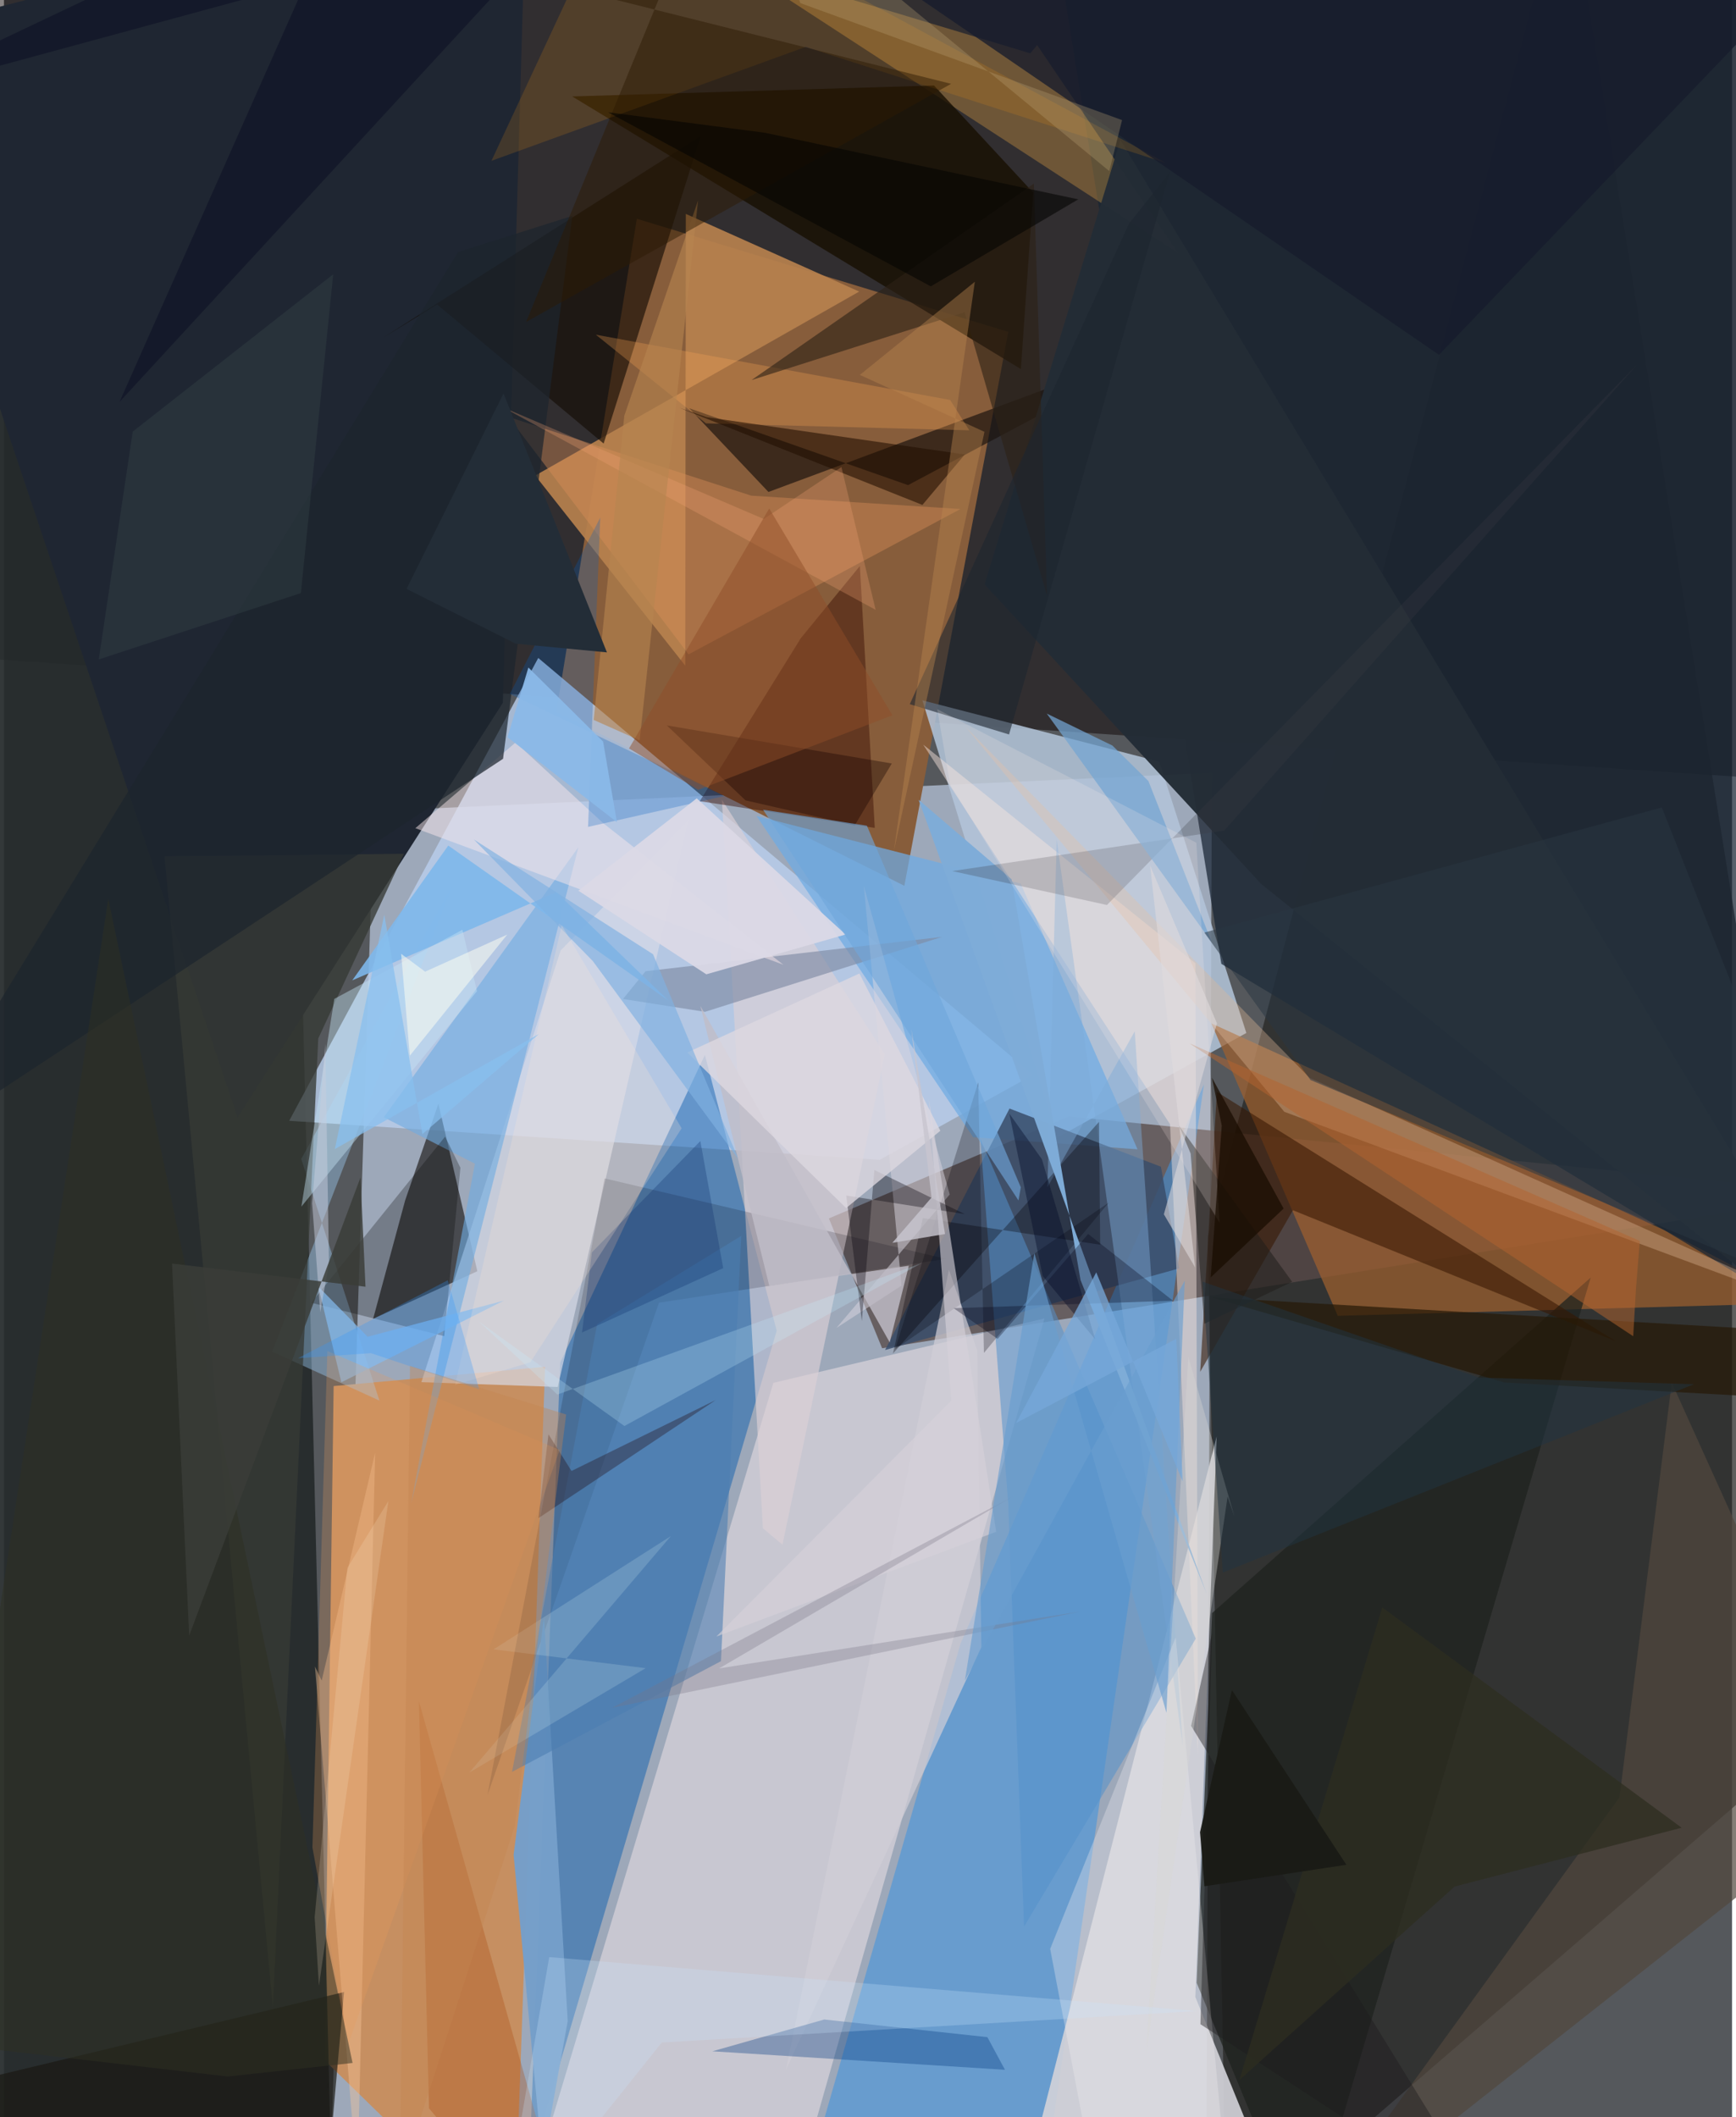 <svg xmlns="http://www.w3.org/2000/svg" width="228" height="278" viewBox="0 0 836 1024"><path fill="#55585c" d="M0 0h836v1024H0z"/><path fill="#c1d0e7" fill-opacity=".667" d="M584.37 373.764l-405.44 18.519-21.785 681.934L581.581 1086z"/><path fill="#0b0200" fill-opacity=".482" d="M898 379.685l-942.223-63.488L-6.194-62H898z"/><path fill="#875d3b" d="M267.21 344.382l38.962-238.565L485.867 160.5l-50.274 267.931z"/><path fill="#272624" fill-opacity=".737" d="M898 821.024L756.18-62 582.394 597.893l9.07 488.107z"/><path fill="#c68f61" d="M159.492 670.389l102.287-9.328L246.842 1086l-91.796-89.594z"/><path fill="#252a2b" fill-opacity=".933" d="M134.661 78.665l23.147 949.676L-62 1025.686 14.411-62z"/><path fill="#b9cfec" fill-opacity=".808" d="M497.87 519.833l-74.187 41.13-285.705-18.87 120.498-223.859z"/><path fill="#584a48" fill-opacity=".776" d="M424.83 652.102l465.952-74.76-375.6-37.383-116.1 49.346z"/><path fill="#0056ad" fill-opacity=".443" d="M339.09 510.229l-69.98 148.78-14.975 389.14 119.697-404.487z"/><path fill="#fcedf0" fill-opacity=".447" d="M246.871 1086l125.346-417.165L503.362 637.7l-121.424 426.496z"/><path fill="#4093dd" fill-opacity=".565" d="M580.53 524.45L462.78 794.907l-75.058 261.683L498.916 1086z"/><path fill="#b3c4d9" fill-opacity=".855" d="M444.306 338.728l114.63 29.65 42.098 131.232-91.635 50.663z"/><path fill="#1f2632" d="M241.36 339.9L252.823-62-62 18.609l175.03 521.775z"/><path fill="#9f5f2f" fill-opacity=".714" d="M645.24 636.42l-61.133-141.46 220.39 100.598 66.003 34.658z"/><path fill="#d2d2d8" fill-opacity=".91" d="M586.683 694.734l-87.951 342.816L625.204 1086l-48.836-120.098z"/><path fill="#0e0907" fill-opacity=".592" d="M229.005 614.842l-18.834-81.026-16.065 46.708-15.509 57.334z"/><path fill="#182534" fill-opacity=".725" d="M898 651.929L588.938 466.182 512.888-3.466 898-47.13z"/><path fill="#b6804e" fill-opacity=".929" d="M257.01 230.013l72.59 91.956.265-218.508 83.876 37.562z"/><path fill="#6fabe3" fill-opacity=".729" d="M364.033 394.634l104.826 155.383 79.533 5.863-56.537-128.546z"/><path fill="#d8dae8" fill-opacity=".686" d="M269.304 459.718l61.648-62.761-63.054 273.87-65.973-2.313z"/><path fill="#ffb749" fill-opacity=".294" d="M353.478-17.253l214.55 139.657-68.19-100.581-3.343 3.963z"/><path fill="#180e00" fill-opacity=".788" d="M274.899 46.64l217.064 131.87 5.966-85.342-47.999-51.815z"/><path fill="#1f231e" fill-opacity=".737" d="M767.618 617.911L629.352 1086l-52.359-126.954 7.477-178.878z"/><path fill="#1a120e" fill-opacity=".675" d="M437.375 234.64l-105.892-37.206 38.35 40.51 202.263-75.076z"/><path fill="#dbd0d5" fill-opacity=".655" d="M367.149 739.156L347.314 386.76l78.825 123.141-49.506 237.233z"/><path fill="#361600" fill-opacity=".561" d="M623.58 585.351l156.17 63.358-192.962-120.614-8.073 135.383z"/><path fill="#3a4d6b" fill-opacity=".855" d="M559.705 564.31l8.817 49.175-142.262 39.462 60.205-116.785z"/><path fill="#360900" fill-opacity=".443" d="M421.273 400.424l-84.665-12.911 48.865-78.81 28.59-34.934z"/><path fill="#9dcdf3" fill-opacity=".416" d="M217.244 427.561l-73.44 132.958 37.847 116.913-51.91-23.695z"/><path fill="#f2e1db" fill-opacity=".475" d="M576.4 465.942l1.212 382.84-13.509-305.045-119.392-183.582z"/><path fill="#140c04" fill-opacity=".631" d="M209.57 147.29l80.541 67.252 46.968-148.737-153.54 97.44z"/><path fill="#001" fill-opacity=".169" d="M290.56 569.946l-56.61 298.116 82.944-237.996 138.82-21.19z"/><path fill="#5391ca" fill-opacity=".533" d="M472.337 550.667l13.494 176.677 7.66 204.482 83.084-139.279z"/><path fill="#7f8aa4" fill-opacity=".643" d="M299.475 483.17l39.66 6.222 114.707-36.268-143.45 16.627z"/><path fill="#6eabe2" fill-opacity=".608" d="M227.83 562.83l-44.082-22.437 94.138-130.605-80.915 317.439z"/><path fill="#dfb997" fill-opacity=".365" d="M898 641.142L619.414 537.747 465.018 351.324 631.684 521.35z"/><path fill="#232d36" fill-opacity=".969" d="M608.305 427.624L898 660.297 540.11 67.761l-65.703 214.876z"/><path fill="#da8e58" fill-opacity=".408" d="M462.741 246.193l-101.24-6.458-117.429-38.078 87.122 114.826z"/><path fill="#759fca" fill-opacity=".976" d="M261.257 782.208L246.548 897.12l13.965 148.343 12.22-67.91z"/><path fill="#363a35" fill-opacity=".784" d="M77.67 414.138l52.408 556.577 21.972-468.444 41.419-89.325z"/><path fill="#f7e8ec" fill-opacity=".498" d="M199.016 400.564l48.516-41.461 42.478 39.125 87.066 68.397z"/><path fill="#51473d" fill-opacity=".706" d="M781.55 869.326L624.536 1086 898 870.399l-91.16-201.675z"/><path fill="#d9d5de" fill-opacity=".522" d="M434.214 621.812l-18.23-193.242 41.547 149.162-54.826 64.56z"/><path fill="#191813" fill-opacity=".678" d="M164.53 963.48L-62 1017.883-30.127 1086l184.374-6.27z"/><path fill="#fa9910" fill-opacity=".161" d="M235.823 77.796L301.068-62 562.272 78.895 387.829 22.699z"/><path fill="#261807" fill-opacity=".706" d="M845.42 642.655l-261.156-15.148L725.9 668.645l172.1 9.617z"/><path fill="#f7c99a" fill-opacity=".396" d="M153.704 812.858l25.87-110.238-8.616 353.199-20.511-249.817z"/><path fill="#d0cdd6" fill-opacity=".71" d="M457.143 614.147l13.693 38.944 2.01 143.522-94.503 204.37z"/><path fill="#020001" fill-opacity=".263" d="M213.415 549.745l7.4 15.04-7.85 81.46-64.318-16.15z"/><path fill="#7db7ea" fill-opacity=".894" d="M321.596 484.083l-106.651-75.118-46.447 65.204 98.73-42.625z"/><path fill="#fea856" fill-opacity=".282" d="M339.603 204.774l-53.275-42.892 171.413 31.569 9.265 14.676z"/><path fill="#1c252d" fill-opacity=".714" d="M274.974 104.413l-33.518 262.586-287.757 189.747 265.936-434.824z"/><path fill="#00397f" fill-opacity=".341" d="M484.255 1001.078l-8.501-15.778-78.929-8.54-54.113 15.379z"/><path fill="#7eaad6" fill-opacity=".447" d="M509.284 406.024l-4.468 168.182 42.219-75.353 23.218 345.41z"/><path fill="#a94c0d" fill-opacity=".314" d="M274.984 1086l-74.24-263.223 4.88 196.941 29.488 35.293z"/><path fill="#edebef" fill-opacity=".337" d="M506.129 942.602l60.715-150.632L594.417 1086l-69.658-45.243z"/><path fill="#040005" fill-opacity=".322" d="M530.327 602.025l-85.804-12.887-14.422 65.466 99.644-111.985z"/><path fill="#220e00" fill-opacity=".58" d="M339.883 201.76l-13.06-4.495L444.32 244.22l20.504-24.404z"/><path fill="#4b7db2" fill-opacity=".576" d="M286.971 640.426l-41.176 216.572 101.076-53.552 9.817-205.7z"/><path fill="#c6e4f6" fill-opacity=".42" d="M159.816 483.12l61.967-33.412 7.06 29.683-84.957 104.2z"/><path fill="#005dbf" fill-opacity=".263" d="M244.736 335.63l43.727-85.276-5.89 149.584 65.952-14.903z"/><path fill="#171b2c" fill-opacity=".776" d="M898-41.134l-513.013.71L515.64 49.012l178.593 122.61z"/><path fill="#2e2216" fill-opacity=".604" d="M504.626 288.188l-6.382-199.404-136.59 95.04 103.083-32.805z"/><path fill="#1d252f" fill-opacity=".596" d="M564.079 83.212l-19.854 24.978L438.21 340.589l48.03 14.654z"/><path fill="#01000b" fill-opacity=".251" d="M471.327 523.492L431.156 652.47l103.308-70.807-60.38 72.694z"/><path fill="#d6d1d9" fill-opacity=".612" d="M480.008 740.88l-135.355 50.65 113.645-114.09-10.796-145.559z"/><path fill="#1d1b1e" fill-opacity=".424" d="M719.963 1071.359l-141.14-92.32 5.669-189.279-10.182 44.995z"/><path fill="#160300" fill-opacity=".369" d="M320.679 350.86l38.069 36.252 52.82 12.08 17.952-29.925z"/><path fill="#c0bdc7" fill-opacity=".816" d="M428.5 649.276l9.258-37.076-67.511 9.784-33.333-135.463z"/><path fill="#7facd7" fill-opacity=".988" d="M581.765 770.706l-60.943-151.578-33.373-193.862-44.96-38.43z"/><path fill="#030009" fill-opacity=".341" d="M464.82 587.225l-43.745-21.345-6.05 73.092-7.562-60.736z"/><path fill="#1d0006" fill-opacity=".318" d="M263.426 693.738l11.138 17.717 69.817-34.322-85.803 57.12z"/><path fill="#3d3d42" fill-opacity=".259" d="M590.294 401.762L458.727 421.31l74.873 16.405 256.398-261.3z"/><path fill="#f3a677" fill-opacity=".275" d="M405.148 225.912l-37.58 25.097-126.4-54.097 180.527 98.049z"/><path fill="#dbd9e6" fill-opacity=".929" d="M407.167 451.98l-72.03-65.846-57.257 44.664 61.903 40.446z"/><path fill="#74a4d2" fill-opacity=".729" d="M536.247 360.601l17.41 17.173 30.581 77.854-79.747-110.487z"/><path fill="#84baee" fill-opacity=".714" d="M163.227 668.567l78.642-39.513-65.927 17.485-23.886-24.313z"/><path fill="#405254" fill-opacity=".271" d="M143.642 286.86l-97.785 32.09 16.437-110.215 96.993-76.079z"/><path fill="#201e19" fill-opacity=".529" d="M574.086 557.923l-5.661-13.528 54.767 75.562-42.462 20.302z"/><path fill="#000117" fill-opacity=".302" d="M524.504 596.836l-43.796 50.737-21.303-14.843 106.12-3.615z"/><path fill="#fff1eb" fill-opacity=".184" d="M457.74 379.442l-6.25-36.435 125.337 64.599 11.257 183.725z"/><path fill="#ddd9e0" fill-opacity=".78" d="M407.422 584.296l45.573-37.381-39.16-76.077-83.285 38.21z"/><path fill="#ea9c5b" fill-opacity=".255" d="M166.531 988.724L268.82 701.28l-112.37-47.838-7.219 240.12z"/><path fill="#70a6da" fill-opacity=".631" d="M491.93 574.263l-1.142 6.351L367.245 391.64l50.213 7.712z"/><path fill="#b78550" fill-opacity=".62" d="M335.795 96.94l-35.683 104.124-14.826 147.139 22.245 9.884z"/><path fill="#0f316c" fill-opacity=".298" d="M284.427 605.747l-4.77 38.745 68.296-31.144-11.05-61.468z"/><path fill="#797684" fill-opacity=".31" d="M520.513 779.455l-226.419 46.597 194.73-102.664-142.837 83.555z"/><path fill="#b4642f" fill-opacity=".514" d="M788.192 646.291L573.542 504.64l217.828 95.554-1.84 23.023z"/><path fill="#6a9ecf" fill-opacity=".647" d="M562.387 828.417L498.47 606.06l-33.616 206.746 106.382-193.4z"/><path fill="#8f4e29" fill-opacity=".482" d="M429.823 345.955l-93.952 36.072-33.478-20.04 67.82-116.072z"/><path fill="#2d1a03" fill-opacity=".478" d="M252.597 155.729l205.6-115.186L217.11-19.834 342.074-62z"/><path fill="#ba864f" fill-opacity=".42" d="M430.5 411.696l39.18-275.41-55.612 45.038 60.273 27.544z"/><path fill="#293742" fill-opacity=".522" d="M580.719 451.056l221.315-60.526L898 633.392 632.093 522.387z"/><path fill="#7fb0e1" fill-opacity=".663" d="M355.199 560.409l-41.172-98.863-86.713-55.53 57.527 58.779z"/><path fill="#232d37" d="M194.763 284.835l46.918-94.54 50.021 125.237-44.075-4.188z"/><path fill="#2e2e20" fill-opacity=".733" d="M701.789 912.458l109.843-28.448-144.824-106.54-69.124 228.535z"/><path fill="#e7fefa" fill-opacity=".165" d="M225.115 857.34l85.333-50.504-73.592-9.098 85.8-54.806z"/><path fill="#000a26" fill-opacity=".388" d="M502.508 617.18l-16.116-78.535 15.729 22.037 25.795 87.125z"/><path fill="#050503" fill-opacity=".588" d="M519.71 96.418L368.164 64.214l-75.89-9.902 156.092 84.186z"/><path fill="#bda478" fill-opacity=".298" d="M540.912 58.088L385.288 1.5l-23.835-61.47L534.719 82.748z"/><path fill="#0e1226" fill-opacity=".6" d="M169.779-62L-62 48.08l337.014-91.57-219.11 237.879z"/><path fill="#c7cdde" fill-opacity=".498" d="M155.469 504.872l1.763 106.205-4.23 23.553-3.92-52.67z"/><path fill="#c7c5cf" fill-opacity=".816" d="M455.266 596.858l-16.322-99.314 9.802 81.658-18.984 21.92z"/><path fill="#2e3122" fill-opacity=".506" d="M50.47 434.705l118.176 563.083-60.328 6.554-142.294-16.481z"/><path fill="#ffe6d4" fill-opacity=".224" d="M327.853 545.72l-73.205 113.19-36.401 10.86 51.588-222.239z"/><path fill="#190d00" fill-opacity=".737" d="M584.373 521.218l4.759 23.187-5.34 73.43 35.275-33.3z"/><path fill="#1a1b15" fill-opacity=".953" d="M649.417 901.934l-55.376-84.501-15.416 68.735 2.113 26.162z"/><path fill="#d7d6d3" fill-opacity=".373" d="M595.263 733.46l-3.299-9.617-39.385 269.025 20.397-336.502z"/><path fill="#e1dcdd" fill-opacity=".561" d="M576.27 613.013l-15.134-25.697 25.677-92.383-32.342-76.328z"/><path fill="#fffff2" fill-opacity=".518" d="M243.471 452.031l-39.727 17.932-11.6-8.641 4.205 49.275z"/><path fill="#3a3d38" fill-opacity=".831" d="M89.596 791.136l82.9-221.685 2.403 52.899-93.58-11.22z"/><path fill="#213442" fill-opacity=".506" d="M589.643 760.596l-9.773-140.682 133.603 46.367 104.08 3.229z"/><path fill="#3399fe" fill-opacity=".286" d="M142.276 656.91l35.248-2.443 52.404 17.541-15.236-52.781z"/><path fill="#c7f1ff" fill-opacity=".239" d="M267.713 674.49l-38.147-35.444 70.585 50.668L444.045 610.9z"/><path fill="#cbe4fd" fill-opacity=".259" d="M263.784 946.583l313.478 26.104-259.031 15.202L239.743 1086z"/><path fill="#fbe6cc" fill-opacity=".188" d="M152.379 960.464l-2.072-33.144 15.803-168.962 19.86-32.35z"/><path fill="#88bfef" fill-opacity=".737" d="M258.796 500.107l-98.733 55.66 23.93-113.356 18.435 106.094z"/><path fill="#8ab9e8" fill-opacity=".933" d="M289.846 358.66l-36.136-35.803-10.126 33.696 52.95 41.083z"/><path fill="#c38551" fill-opacity=".38" d="M196.423 660.66l-4.936 394.683 55.685-172.333 24.803-198.87z"/><path fill="#76a8d9" fill-opacity=".769" d="M567.15 647.519l3.063 69.04-41.793-101.163-38.754 72.846z"/></svg>